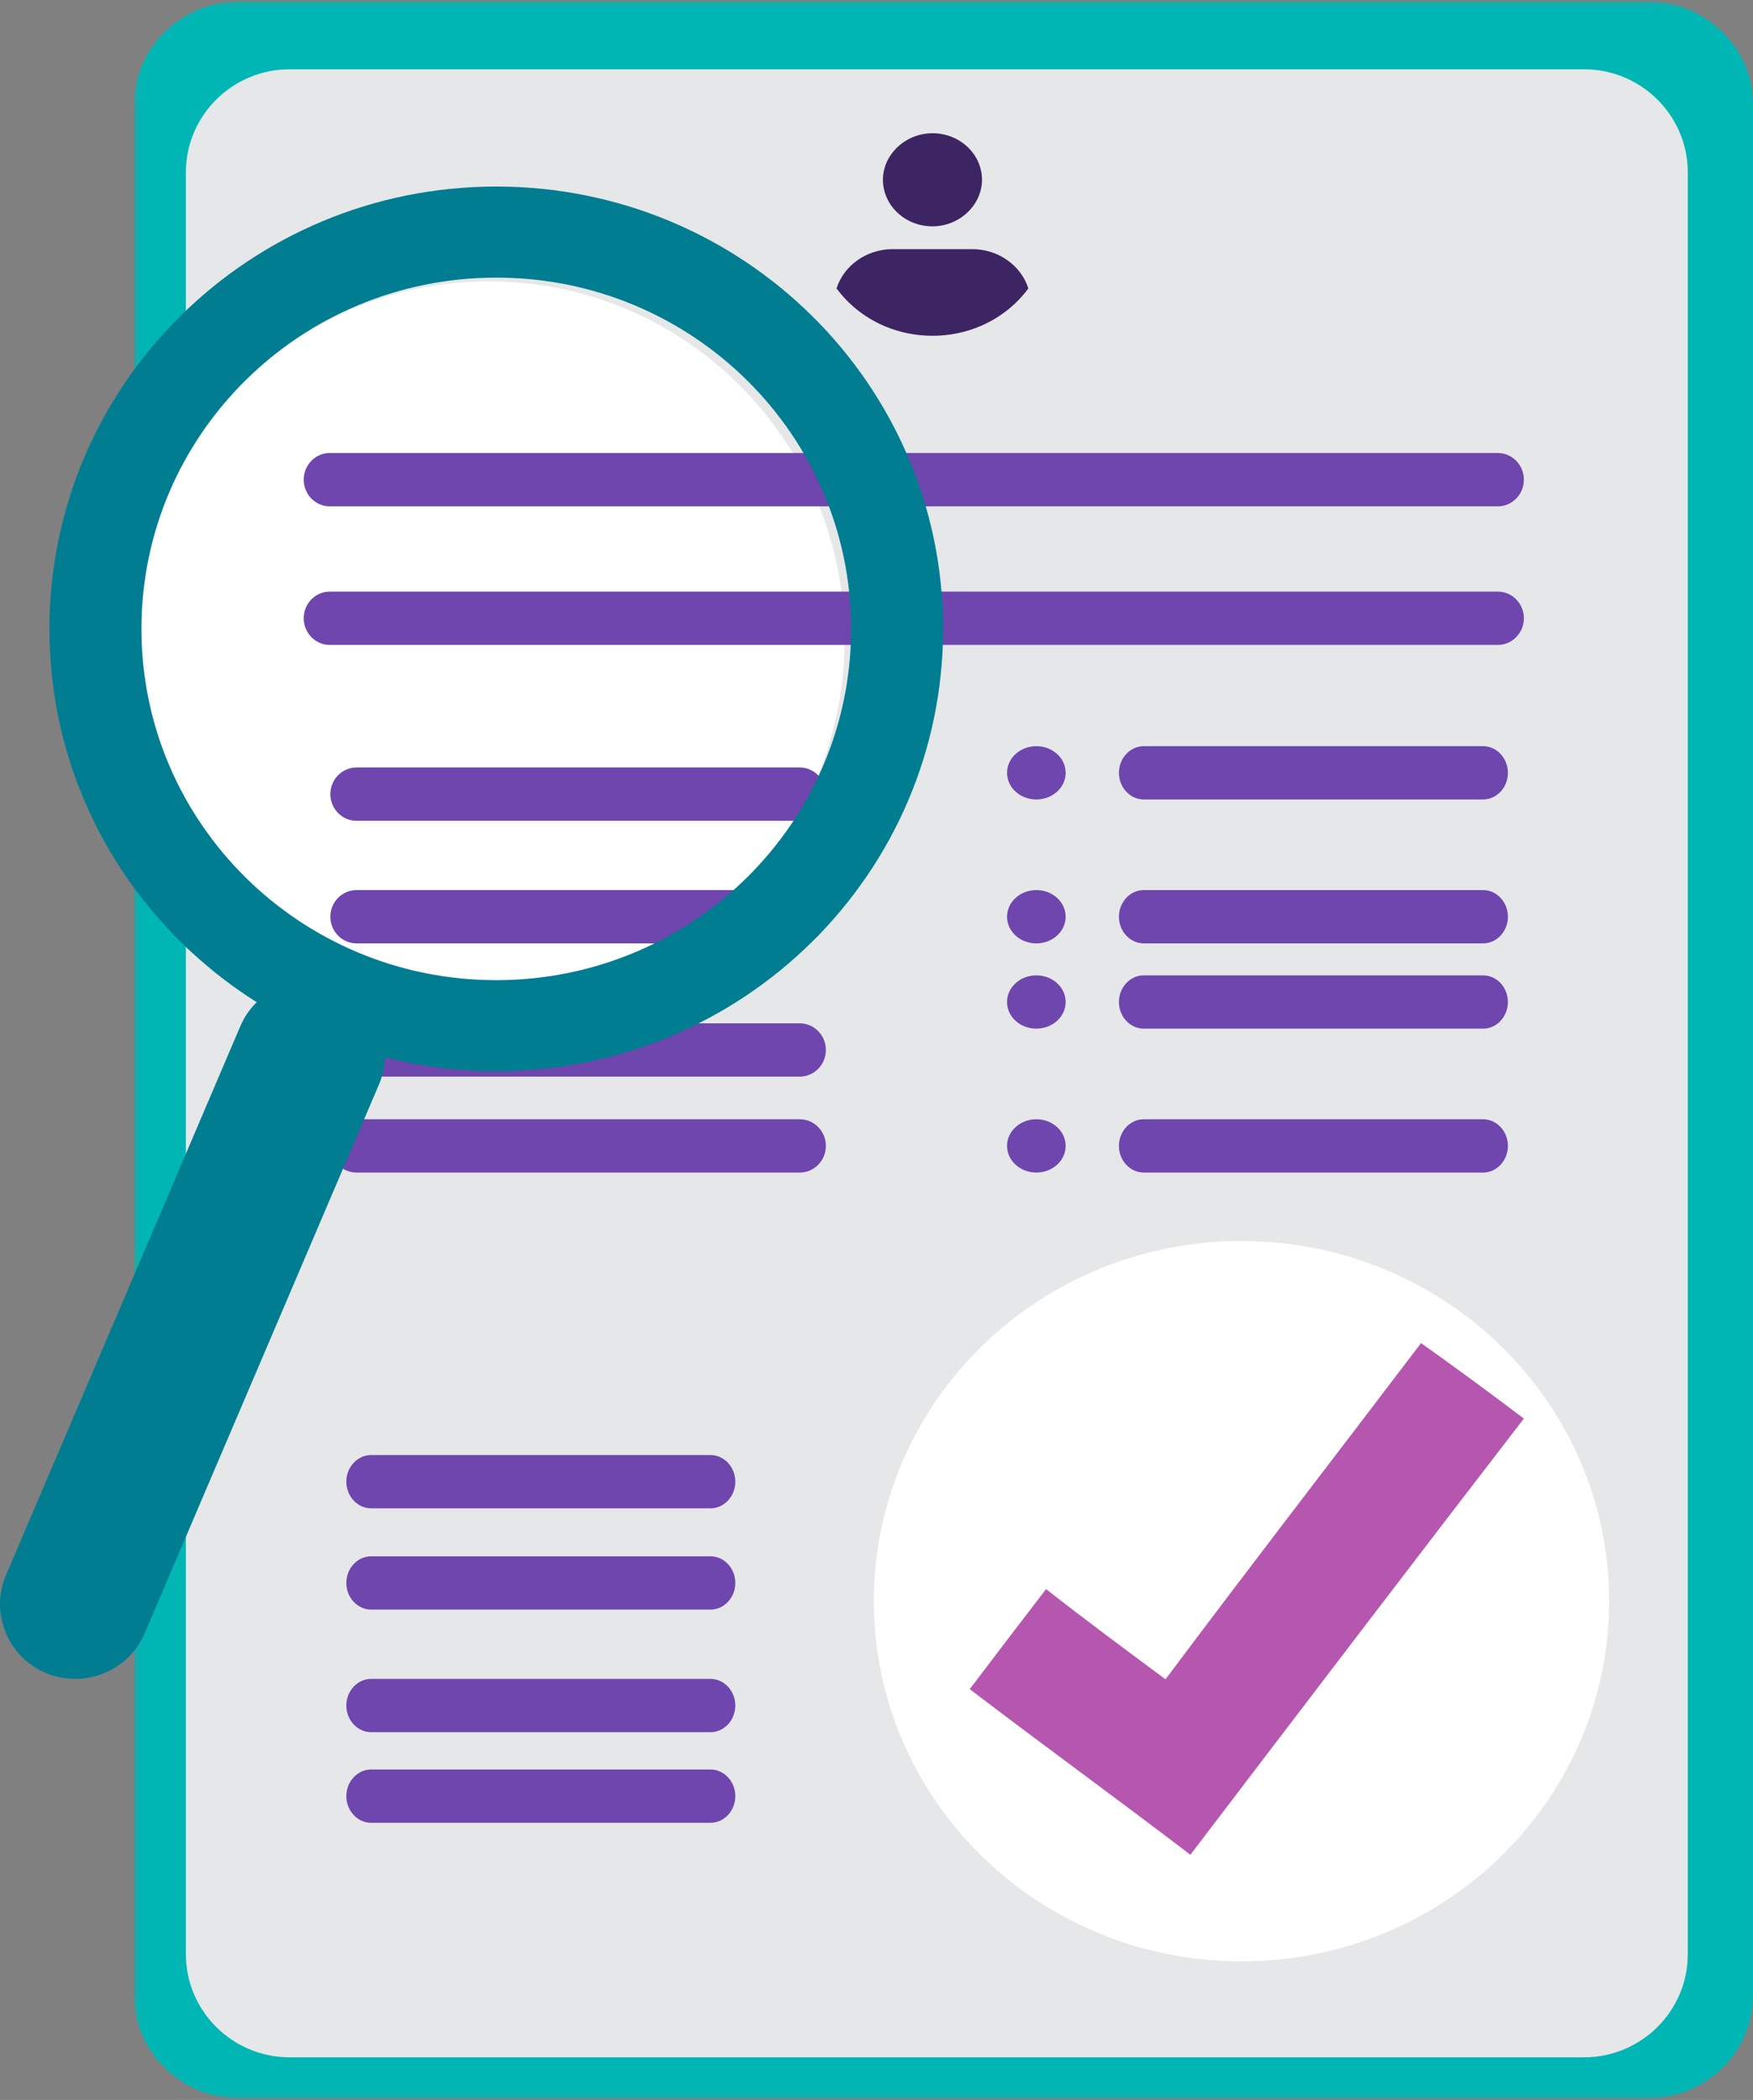 <svg xmlns="http://www.w3.org/2000/svg" xmlns:xlink="http://www.w3.org/1999/xlink" width="329" height="394" viewBox="0 0 329 394">
    <rect x="0" y="0" width="329" height="394" fill="#808080" stroke="none"/>
    <defs>
        <path id="prefix__a" d="M0.185 0.246L313.958 0.246 313.958 393.754 0.185 393.754z"/>
    </defs>
    <g fill="none" fill-rule="evenodd">
        <g transform="translate(0 -48) translate(25 48)">
            <mask id="prefix__b" fill="#fff">
                <use xlink:href="#prefix__a"/>
            </mask>
            <path fill="#00B6B4" d="M284.075 393.754H20.107C9.15 393.754.185 385.081.185 374.48V19.52C.185 8.919 9.15.246 20.107.246h263.968c10.957 0 19.922 8.673 19.922 19.274v354.96c0 10.601-8.965 19.274-19.922 19.274z" mask="url(#prefix__b)"/>
        </g>
        <g>
            <path fill="#E6E7E8" d="M272.316 373H29.33c-10.691 0-19.439-8.681-19.439-19.291V19.29C9.89 8.68 18.638 0 29.329 0h242.987c10.691 0 19.439 8.68 19.439 19.291V353.71c0 10.61-8.748 19.291-19.439 19.291z" transform="translate(0 -48) translate(25 61)"/>
            <path fill="#FFF" d="M0 106.928c0-37.081 29.89-67.141 66.758-67.141 36.87 0 66.757 30.06 66.757 67.14 0 37.081-29.887 67.14-66.757 67.14C29.89 174.067 0 144.008 0 106.927z" transform="translate(0 -48) translate(25 61)"/>
        </g>
        <path fill="#3D2462" d="M190.448 104.99c-1.863 1.75-4.058 3.185-6.486 4.21-2.736 1.158-5.766 1.8-8.961 1.8-3.197 0-6.227-.642-8.963-1.8-2.428-1.03-4.628-2.464-6.486-4.21-.937-.88-1.792-1.844-2.552-2.874 1.355-4.247 5.565-7.367 10.518-7.367h14.964c4.953 0 9.163 3.12 10.518 7.367-.76 1.03-1.615 1.988-2.552 2.875zM174.994 73c5.141-.005 9.305 3.91 9.305 8.74-.007 4.746-4.235 8.724-9.288 8.724-5.141.005-9.303-3.912-9.303-8.741 0-4.74 4.233-8.718 9.286-8.723z" transform="translate(0 -48)"/>
        <path fill="#6E46AE" d="M189 193c0-2.762 2.462-5 5.5-5s5.5 2.238 5.5 5-2.462 5-5.5 5-5.5-2.238-5.5-5zM189 220c0-2.762 2.462-5 5.5-5s5.5 2.238 5.5 5-2.462 5-5.5 5-5.5-2.238-5.5-5zM189 236c0-2.762 2.462-5 5.5-5s5.5 2.238 5.5 5-2.462 5-5.5 5-5.5-2.238-5.5-5zM189 263c0-2.762 2.462-5 5.5-5s5.5 2.238 5.5 5-2.462 5-5.5 5-5.5-2.238-5.5-5zM281.128 143H61.872c-2.68 0-4.872-2.25-4.872-5s2.192-5 4.872-5h219.256c2.68 0 4.872 2.25 4.872 5s-2.192 5-4.872 5zM281.128 169H61.872c-2.68 0-4.872-2.25-4.872-5s2.192-5 4.872-5h219.256c2.68 0 4.872 2.25 4.872 5s-2.192 5-4.872 5zM278.34 198h-63.68c-2.563 0-4.66-2.25-4.66-5s2.097-5 4.66-5h63.68c2.563 0 4.66 2.25 4.66 5s-2.097 5-4.66 5zM278.34 225h-63.68c-2.563 0-4.66-2.25-4.66-5s2.097-5 4.66-5h63.68c2.563 0 4.66 2.25 4.66 5s-2.097 5-4.66 5zM278.34 241h-63.68c-2.563 0-4.66-2.25-4.66-5s2.097-5 4.66-5h63.68c2.563 0 4.66 2.25 4.66 5s-2.097 5-4.66 5zM278.34 268h-63.68c-2.563 0-4.66-2.25-4.66-5s2.097-5 4.66-5h63.68c2.563 0 4.66 2.25 4.66 5s-2.097 5-4.66 5zM276.105 331h-83.21c-2.692 0-4.895-2.25-4.895-5s2.203-5 4.895-5h83.21c2.692 0 4.895 2.25 4.895 5s-2.203 5-4.895 5zM276.105 350h-83.21c-2.692 0-4.895-2.252-4.895-5 0-2.75 2.203-5 4.895-5h83.21c2.692 0 4.895 2.25 4.895 5 0 2.748-2.203 5-4.895 5zM276.105 373h-83.21c-2.692 0-4.895-2.25-4.895-5 0-2.748 2.203-5 4.895-5h83.21c2.692 0 4.895 2.252 4.895 5 0 2.75-2.203 5-4.895 5zM276.105 390h-83.21c-2.692 0-4.895-2.25-4.895-5s2.203-5 4.895-5h83.21c2.692 0 4.895 2.25 4.895 5s-2.203 5-4.895 5zM150.105 202h-83.21c-2.692 0-4.895-2.25-4.895-5s2.203-5 4.895-5h83.21c2.692 0 4.895 2.25 4.895 5s-2.203 5-4.895 5zM150.105 225h-83.21c-2.692 0-4.895-2.25-4.895-5s2.203-5 4.895-5h83.21c2.692 0 4.895 2.25 4.895 5s-2.203 5-4.895 5zM150.105 250h-83.21c-2.692 0-4.895-2.25-4.895-5s2.203-5 4.895-5h83.21c2.692 0 4.895 2.25 4.895 5s-2.203 5-4.895 5zM150.105 268h-83.21c-2.692 0-4.895-2.25-4.895-5s2.203-5 4.895-5h83.21c2.692 0 4.895 2.25 4.895 5s-2.203 5-4.895 5zM133.34 331H69.66c-2.563 0-4.66-2.25-4.66-5s2.097-5 4.66-5h63.68c2.563 0 4.66 2.25 4.66 5s-2.097 5-4.66 5zM133.34 350H69.66c-2.563 0-4.66-2.252-4.66-5 0-2.75 2.097-5 4.66-5h63.68c2.563 0 4.66 2.25 4.66 5 0 2.748-2.097 5-4.66 5zM133.34 373H69.66c-2.563 0-4.66-2.25-4.66-5 0-2.748 2.097-5 4.66-5h63.68c2.563 0 4.66 2.252 4.66 5 0 2.75-2.097 5-4.66 5zM133.34 390H69.66c-2.563 0-4.66-2.25-4.66-5s2.097-5 4.66-5h63.68c2.563 0 4.66 2.25 4.66 5s-2.097 5-4.66 5z" transform="translate(0 -48)"/>
        <path fill="#007D91" d="M93.14 231.901c-36.779 0-66.593-29.507-66.593-65.907 0-36.4 29.814-65.907 66.593-65.907 36.78 0 66.594 29.507 66.594 65.907 0 36.4-29.815 65.907-66.594 65.907zM93.14 83c-46.314 0-83.86 37.157-83.86 82.994 0 29.459 15.522 55.314 38.9 70.042-1.268 1.243-2.322 2.739-3.056 4.46L1.108 343.575c-3.024 7.086.358 15.334 7.518 18.33 7.16 2.993 15.494-.354 18.52-7.44L71.16 251.385c.697-1.629 1.038-3.32 1.09-4.995 6.677 1.694 13.677 2.598 20.89 2.598 46.313 0 83.86-37.158 83.86-82.995S139.453 83 93.14 83z" transform="translate(0 -48)"/>
        <path fill="#FFF" d="M164 348.42c0-37.323 30.893-67.578 69-67.578 38.108 0 69 30.255 69 67.579C302 385.744 271.108 416 233 416c-38.107 0-69-30.256-69-67.58L232.062 0 164 348.42z" transform="translate(0 -48)"/>
        <path fill="#B557AF" d="M196.323 346.153c7.473 5.848 14.947 11.386 22.42 16.923 15.88-21.23 32.07-42.153 47.952-63.076 6.539 4.616 12.766 9.23 19.305 14.153-20.863 27.08-41.725 54.464-62.588 81.847-13.699-10.462-27.711-20.615-41.412-31.076 4.67-6.154 9.341-12.308 14.323-18.77z" transform="translate(0 -48)"/>
    </g>
</svg>
